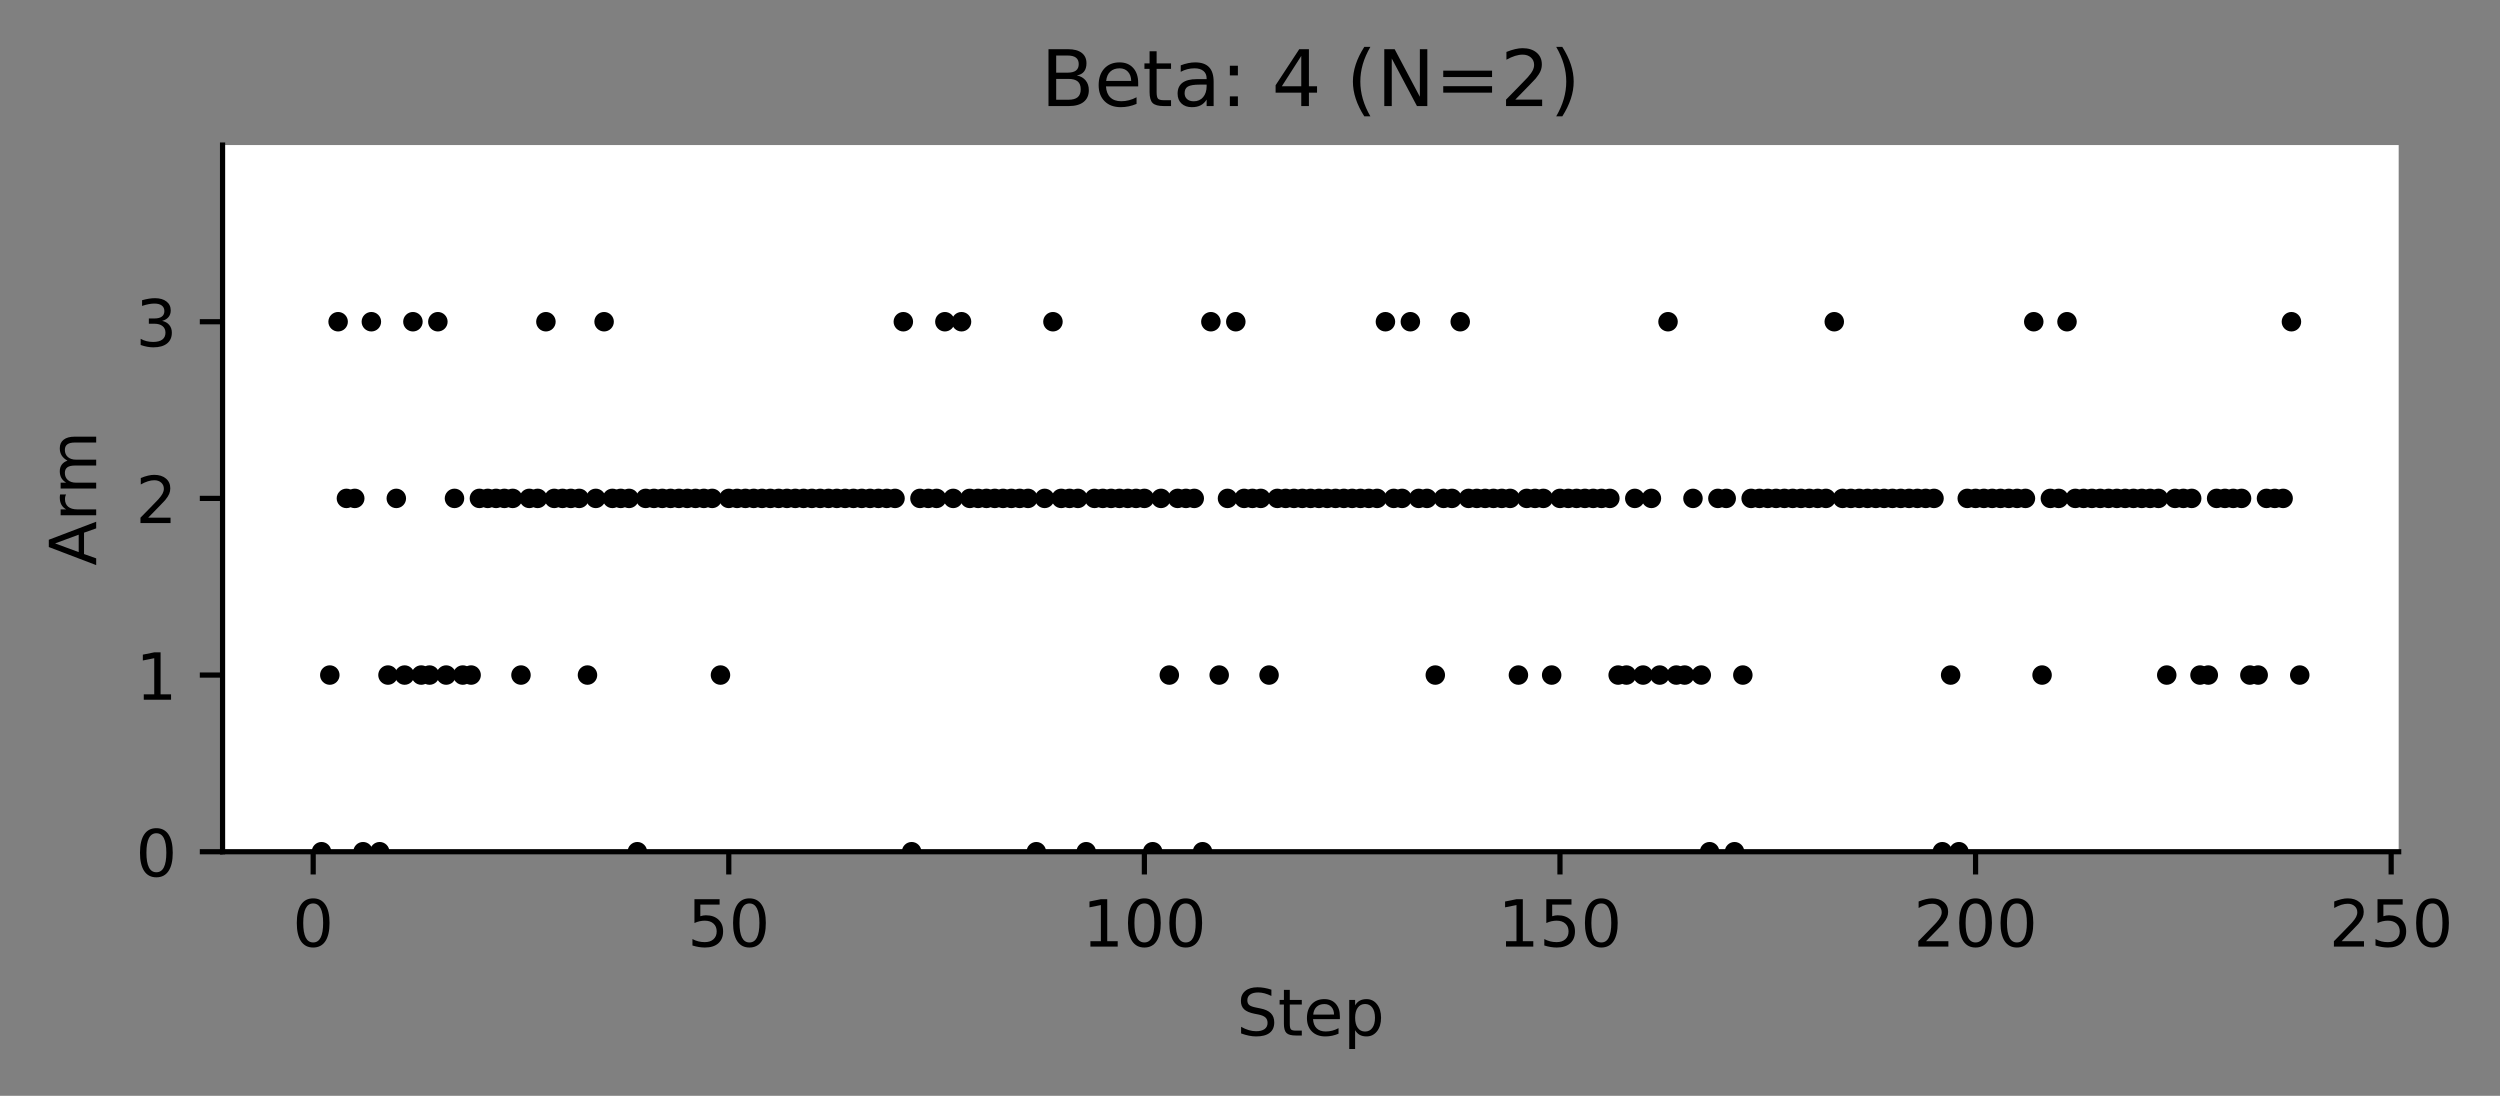 <?xml version="1.0" encoding="utf-8" standalone="no"?>
<!DOCTYPE svg PUBLIC "-//W3C//DTD SVG 1.1//EN"
  "http://www.w3.org/Graphics/SVG/1.1/DTD/svg11.dtd">
<!-- Created with matplotlib (https://matplotlib.org/) -->
<svg height="168.594pt" version="1.1" viewBox="0 0 384.629 168.594" width="384.629pt" xmlns="http://www.w3.org/2000/svg" xmlns:xlink="http://www.w3.org/1999/xlink">
 <rect x="0" y="0" width="384.629" height="168.594" fill="#808080" stroke="none"/>
 <defs>
  <style type="text/css">
*{stroke-linecap:butt;stroke-linejoin:round;}
  </style>
 </defs>
 <g id="figure_1">
  <g id="patch_1">
   <path d="M 0 168.594 
L 384.629 168.594 
L 384.629 0 
L 0 0 
z
" style="fill:none;"/>
  </g>
  <g id="axes_1">
   <g id="patch_2">
    <path d="M 34.241 131.038 
L 369.041 131.038 
L 369.041 22.318 
L 34.241 22.318 
z
" style="fill:#ffffff;"/>
   </g>
   <g id="PathCollection_1">
    <defs>
     <path d="M 0 1 
C 0.265 1 0.52 0.895 0.707 0.707 
C 0.895 0.52 1 0.265 1 0 
C 1 -0.265 0.895 -0.52 0.707 -0.707 
C 0.52 -0.895 0.265 -1 0 -1 
C -0.265 -1 -0.52 -0.895 -0.707 -0.707 
C -0.895 -0.52 -1 -0.265 -1 0 
C -1 0.265 -0.895 0.52 -0.707 0.707 
C -0.52 0.895 -0.265 1 0 1 
z
" id="m7b76c754ae" style="stroke:#000000;"/>
    </defs>
    <g clip-path="url(#p892b36b307)">
     <use style="stroke:#000000;" x="49.463" xlink:href="#m7b76c754ae" y="131.038"/>
     <use style="stroke:#000000;" x="50.741" xlink:href="#m7b76c754ae" y="103.858"/>
     <use style="stroke:#000000;" x="52.02" xlink:href="#m7b76c754ae" y="49.498"/>
     <use style="stroke:#000000;" x="53.299" xlink:href="#m7b76c754ae" y="76.678"/>
     <use style="stroke:#000000;" x="54.578" xlink:href="#m7b76c754ae" y="76.678"/>
     <use style="stroke:#000000;" x="55.857" xlink:href="#m7b76c754ae" y="131.038"/>
     <use style="stroke:#000000;" x="57.135" xlink:href="#m7b76c754ae" y="49.498"/>
     <use style="stroke:#000000;" x="58.414" xlink:href="#m7b76c754ae" y="131.038"/>
     <use style="stroke:#000000;" x="59.693" xlink:href="#m7b76c754ae" y="103.858"/>
     <use style="stroke:#000000;" x="60.972" xlink:href="#m7b76c754ae" y="76.678"/>
     <use style="stroke:#000000;" x="62.251" xlink:href="#m7b76c754ae" y="103.858"/>
     <use style="stroke:#000000;" x="63.529" xlink:href="#m7b76c754ae" y="49.498"/>
     <use style="stroke:#000000;" x="64.808" xlink:href="#m7b76c754ae" y="103.858"/>
     <use style="stroke:#000000;" x="66.087" xlink:href="#m7b76c754ae" y="103.858"/>
     <use style="stroke:#000000;" x="67.366" xlink:href="#m7b76c754ae" y="49.498"/>
     <use style="stroke:#000000;" x="68.645" xlink:href="#m7b76c754ae" y="103.858"/>
     <use style="stroke:#000000;" x="69.924" xlink:href="#m7b76c754ae" y="76.678"/>
     <use style="stroke:#000000;" x="71.202" xlink:href="#m7b76c754ae" y="103.858"/>
     <use style="stroke:#000000;" x="72.481" xlink:href="#m7b76c754ae" y="103.858"/>
     <use style="stroke:#000000;" x="73.76" xlink:href="#m7b76c754ae" y="76.678"/>
     <use style="stroke:#000000;" x="75.039" xlink:href="#m7b76c754ae" y="76.678"/>
     <use style="stroke:#000000;" x="76.318" xlink:href="#m7b76c754ae" y="76.678"/>
     <use style="stroke:#000000;" x="77.596" xlink:href="#m7b76c754ae" y="76.678"/>
     <use style="stroke:#000000;" x="78.875" xlink:href="#m7b76c754ae" y="76.678"/>
     <use style="stroke:#000000;" x="80.154" xlink:href="#m7b76c754ae" y="103.858"/>
     <use style="stroke:#000000;" x="81.433" xlink:href="#m7b76c754ae" y="76.678"/>
     <use style="stroke:#000000;" x="82.712" xlink:href="#m7b76c754ae" y="76.678"/>
     <use style="stroke:#000000;" x="83.99" xlink:href="#m7b76c754ae" y="49.498"/>
     <use style="stroke:#000000;" x="85.269" xlink:href="#m7b76c754ae" y="76.678"/>
     <use style="stroke:#000000;" x="86.548" xlink:href="#m7b76c754ae" y="76.678"/>
     <use style="stroke:#000000;" x="87.827" xlink:href="#m7b76c754ae" y="76.678"/>
     <use style="stroke:#000000;" x="89.106" xlink:href="#m7b76c754ae" y="76.678"/>
     <use style="stroke:#000000;" x="90.384" xlink:href="#m7b76c754ae" y="103.858"/>
     <use style="stroke:#000000;" x="91.663" xlink:href="#m7b76c754ae" y="76.678"/>
     <use style="stroke:#000000;" x="92.942" xlink:href="#m7b76c754ae" y="49.498"/>
     <use style="stroke:#000000;" x="94.221" xlink:href="#m7b76c754ae" y="76.678"/>
     <use style="stroke:#000000;" x="95.5" xlink:href="#m7b76c754ae" y="76.678"/>
     <use style="stroke:#000000;" x="96.778" xlink:href="#m7b76c754ae" y="76.678"/>
     <use style="stroke:#000000;" x="98.057" xlink:href="#m7b76c754ae" y="131.038"/>
     <use style="stroke:#000000;" x="99.336" xlink:href="#m7b76c754ae" y="76.678"/>
     <use style="stroke:#000000;" x="100.615" xlink:href="#m7b76c754ae" y="76.678"/>
     <use style="stroke:#000000;" x="101.894" xlink:href="#m7b76c754ae" y="76.678"/>
     <use style="stroke:#000000;" x="103.173" xlink:href="#m7b76c754ae" y="76.678"/>
     <use style="stroke:#000000;" x="104.451" xlink:href="#m7b76c754ae" y="76.678"/>
     <use style="stroke:#000000;" x="105.73" xlink:href="#m7b76c754ae" y="76.678"/>
     <use style="stroke:#000000;" x="107.009" xlink:href="#m7b76c754ae" y="76.678"/>
     <use style="stroke:#000000;" x="108.288" xlink:href="#m7b76c754ae" y="76.678"/>
     <use style="stroke:#000000;" x="109.567" xlink:href="#m7b76c754ae" y="76.678"/>
     <use style="stroke:#000000;" x="110.845" xlink:href="#m7b76c754ae" y="103.858"/>
     <use style="stroke:#000000;" x="112.124" xlink:href="#m7b76c754ae" y="76.678"/>
     <use style="stroke:#000000;" x="113.403" xlink:href="#m7b76c754ae" y="76.678"/>
     <use style="stroke:#000000;" x="114.682" xlink:href="#m7b76c754ae" y="76.678"/>
     <use style="stroke:#000000;" x="115.961" xlink:href="#m7b76c754ae" y="76.678"/>
     <use style="stroke:#000000;" x="117.239" xlink:href="#m7b76c754ae" y="76.678"/>
     <use style="stroke:#000000;" x="118.518" xlink:href="#m7b76c754ae" y="76.678"/>
     <use style="stroke:#000000;" x="119.797" xlink:href="#m7b76c754ae" y="76.678"/>
     <use style="stroke:#000000;" x="121.076" xlink:href="#m7b76c754ae" y="76.678"/>
     <use style="stroke:#000000;" x="122.355" xlink:href="#m7b76c754ae" y="76.678"/>
     <use style="stroke:#000000;" x="123.633" xlink:href="#m7b76c754ae" y="76.678"/>
     <use style="stroke:#000000;" x="124.912" xlink:href="#m7b76c754ae" y="76.678"/>
     <use style="stroke:#000000;" x="126.191" xlink:href="#m7b76c754ae" y="76.678"/>
     <use style="stroke:#000000;" x="127.47" xlink:href="#m7b76c754ae" y="76.678"/>
     <use style="stroke:#000000;" x="128.749" xlink:href="#m7b76c754ae" y="76.678"/>
     <use style="stroke:#000000;" x="130.027" xlink:href="#m7b76c754ae" y="76.678"/>
     <use style="stroke:#000000;" x="131.306" xlink:href="#m7b76c754ae" y="76.678"/>
     <use style="stroke:#000000;" x="132.585" xlink:href="#m7b76c754ae" y="76.678"/>
     <use style="stroke:#000000;" x="133.864" xlink:href="#m7b76c754ae" y="76.678"/>
     <use style="stroke:#000000;" x="135.143" xlink:href="#m7b76c754ae" y="76.678"/>
     <use style="stroke:#000000;" x="136.421" xlink:href="#m7b76c754ae" y="76.678"/>
     <use style="stroke:#000000;" x="137.7" xlink:href="#m7b76c754ae" y="76.678"/>
     <use style="stroke:#000000;" x="138.979" xlink:href="#m7b76c754ae" y="49.498"/>
     <use style="stroke:#000000;" x="140.258" xlink:href="#m7b76c754ae" y="131.038"/>
     <use style="stroke:#000000;" x="141.537" xlink:href="#m7b76c754ae" y="76.678"/>
     <use style="stroke:#000000;" x="142.816" xlink:href="#m7b76c754ae" y="76.678"/>
     <use style="stroke:#000000;" x="144.094" xlink:href="#m7b76c754ae" y="76.678"/>
     <use style="stroke:#000000;" x="145.373" xlink:href="#m7b76c754ae" y="49.498"/>
     <use style="stroke:#000000;" x="146.652" xlink:href="#m7b76c754ae" y="76.678"/>
     <use style="stroke:#000000;" x="147.931" xlink:href="#m7b76c754ae" y="49.498"/>
     <use style="stroke:#000000;" x="149.21" xlink:href="#m7b76c754ae" y="76.678"/>
     <use style="stroke:#000000;" x="150.488" xlink:href="#m7b76c754ae" y="76.678"/>
     <use style="stroke:#000000;" x="151.767" xlink:href="#m7b76c754ae" y="76.678"/>
     <use style="stroke:#000000;" x="153.046" xlink:href="#m7b76c754ae" y="76.678"/>
     <use style="stroke:#000000;" x="154.325" xlink:href="#m7b76c754ae" y="76.678"/>
     <use style="stroke:#000000;" x="155.604" xlink:href="#m7b76c754ae" y="76.678"/>
     <use style="stroke:#000000;" x="156.882" xlink:href="#m7b76c754ae" y="76.678"/>
     <use style="stroke:#000000;" x="158.161" xlink:href="#m7b76c754ae" y="76.678"/>
     <use style="stroke:#000000;" x="159.44" xlink:href="#m7b76c754ae" y="131.038"/>
     <use style="stroke:#000000;" x="160.719" xlink:href="#m7b76c754ae" y="76.678"/>
     <use style="stroke:#000000;" x="161.998" xlink:href="#m7b76c754ae" y="49.498"/>
     <use style="stroke:#000000;" x="163.276" xlink:href="#m7b76c754ae" y="76.678"/>
     <use style="stroke:#000000;" x="164.555" xlink:href="#m7b76c754ae" y="76.678"/>
     <use style="stroke:#000000;" x="165.834" xlink:href="#m7b76c754ae" y="76.678"/>
     <use style="stroke:#000000;" x="167.113" xlink:href="#m7b76c754ae" y="131.038"/>
     <use style="stroke:#000000;" x="168.392" xlink:href="#m7b76c754ae" y="76.678"/>
     <use style="stroke:#000000;" x="169.67" xlink:href="#m7b76c754ae" y="76.678"/>
     <use style="stroke:#000000;" x="170.949" xlink:href="#m7b76c754ae" y="76.678"/>
     <use style="stroke:#000000;" x="172.228" xlink:href="#m7b76c754ae" y="76.678"/>
     <use style="stroke:#000000;" x="173.507" xlink:href="#m7b76c754ae" y="76.678"/>
     <use style="stroke:#000000;" x="174.786" xlink:href="#m7b76c754ae" y="76.678"/>
     <use style="stroke:#000000;" x="176.064" xlink:href="#m7b76c754ae" y="76.678"/>
     <use style="stroke:#000000;" x="177.343" xlink:href="#m7b76c754ae" y="131.038"/>
     <use style="stroke:#000000;" x="178.622" xlink:href="#m7b76c754ae" y="76.678"/>
     <use style="stroke:#000000;" x="179.901" xlink:href="#m7b76c754ae" y="103.858"/>
     <use style="stroke:#000000;" x="181.18" xlink:href="#m7b76c754ae" y="76.678"/>
     <use style="stroke:#000000;" x="182.459" xlink:href="#m7b76c754ae" y="76.678"/>
     <use style="stroke:#000000;" x="183.737" xlink:href="#m7b76c754ae" y="76.678"/>
     <use style="stroke:#000000;" x="185.016" xlink:href="#m7b76c754ae" y="131.038"/>
     <use style="stroke:#000000;" x="186.295" xlink:href="#m7b76c754ae" y="49.498"/>
     <use style="stroke:#000000;" x="187.574" xlink:href="#m7b76c754ae" y="103.858"/>
     <use style="stroke:#000000;" x="188.853" xlink:href="#m7b76c754ae" y="76.678"/>
     <use style="stroke:#000000;" x="190.131" xlink:href="#m7b76c754ae" y="49.498"/>
     <use style="stroke:#000000;" x="191.41" xlink:href="#m7b76c754ae" y="76.678"/>
     <use style="stroke:#000000;" x="192.689" xlink:href="#m7b76c754ae" y="76.678"/>
     <use style="stroke:#000000;" x="193.968" xlink:href="#m7b76c754ae" y="76.678"/>
     <use style="stroke:#000000;" x="195.247" xlink:href="#m7b76c754ae" y="103.858"/>
     <use style="stroke:#000000;" x="196.525" xlink:href="#m7b76c754ae" y="76.678"/>
     <use style="stroke:#000000;" x="197.804" xlink:href="#m7b76c754ae" y="76.678"/>
     <use style="stroke:#000000;" x="199.083" xlink:href="#m7b76c754ae" y="76.678"/>
     <use style="stroke:#000000;" x="200.362" xlink:href="#m7b76c754ae" y="76.678"/>
     <use style="stroke:#000000;" x="201.641" xlink:href="#m7b76c754ae" y="76.678"/>
     <use style="stroke:#000000;" x="202.919" xlink:href="#m7b76c754ae" y="76.678"/>
     <use style="stroke:#000000;" x="204.198" xlink:href="#m7b76c754ae" y="76.678"/>
     <use style="stroke:#000000;" x="205.477" xlink:href="#m7b76c754ae" y="76.678"/>
     <use style="stroke:#000000;" x="206.756" xlink:href="#m7b76c754ae" y="76.678"/>
     <use style="stroke:#000000;" x="208.035" xlink:href="#m7b76c754ae" y="76.678"/>
     <use style="stroke:#000000;" x="209.313" xlink:href="#m7b76c754ae" y="76.678"/>
     <use style="stroke:#000000;" x="210.592" xlink:href="#m7b76c754ae" y="76.678"/>
     <use style="stroke:#000000;" x="211.871" xlink:href="#m7b76c754ae" y="76.678"/>
     <use style="stroke:#000000;" x="213.15" xlink:href="#m7b76c754ae" y="49.498"/>
     <use style="stroke:#000000;" x="214.429" xlink:href="#m7b76c754ae" y="76.678"/>
     <use style="stroke:#000000;" x="215.707" xlink:href="#m7b76c754ae" y="76.678"/>
     <use style="stroke:#000000;" x="216.986" xlink:href="#m7b76c754ae" y="49.498"/>
     <use style="stroke:#000000;" x="218.265" xlink:href="#m7b76c754ae" y="76.678"/>
     <use style="stroke:#000000;" x="219.544" xlink:href="#m7b76c754ae" y="76.678"/>
     <use style="stroke:#000000;" x="220.823" xlink:href="#m7b76c754ae" y="103.858"/>
     <use style="stroke:#000000;" x="222.102" xlink:href="#m7b76c754ae" y="76.678"/>
     <use style="stroke:#000000;" x="223.38" xlink:href="#m7b76c754ae" y="76.678"/>
     <use style="stroke:#000000;" x="224.659" xlink:href="#m7b76c754ae" y="49.498"/>
     <use style="stroke:#000000;" x="225.938" xlink:href="#m7b76c754ae" y="76.678"/>
     <use style="stroke:#000000;" x="227.217" xlink:href="#m7b76c754ae" y="76.678"/>
     <use style="stroke:#000000;" x="228.496" xlink:href="#m7b76c754ae" y="76.678"/>
     <use style="stroke:#000000;" x="229.774" xlink:href="#m7b76c754ae" y="76.678"/>
     <use style="stroke:#000000;" x="231.053" xlink:href="#m7b76c754ae" y="76.678"/>
     <use style="stroke:#000000;" x="232.332" xlink:href="#m7b76c754ae" y="76.678"/>
     <use style="stroke:#000000;" x="233.611" xlink:href="#m7b76c754ae" y="103.858"/>
     <use style="stroke:#000000;" x="234.89" xlink:href="#m7b76c754ae" y="76.678"/>
     <use style="stroke:#000000;" x="236.168" xlink:href="#m7b76c754ae" y="76.678"/>
     <use style="stroke:#000000;" x="237.447" xlink:href="#m7b76c754ae" y="76.678"/>
     <use style="stroke:#000000;" x="238.726" xlink:href="#m7b76c754ae" y="103.858"/>
     <use style="stroke:#000000;" x="240.005" xlink:href="#m7b76c754ae" y="76.678"/>
     <use style="stroke:#000000;" x="241.284" xlink:href="#m7b76c754ae" y="76.678"/>
     <use style="stroke:#000000;" x="242.562" xlink:href="#m7b76c754ae" y="76.678"/>
     <use style="stroke:#000000;" x="243.841" xlink:href="#m7b76c754ae" y="76.678"/>
     <use style="stroke:#000000;" x="245.12" xlink:href="#m7b76c754ae" y="76.678"/>
     <use style="stroke:#000000;" x="246.399" xlink:href="#m7b76c754ae" y="76.678"/>
     <use style="stroke:#000000;" x="247.678" xlink:href="#m7b76c754ae" y="76.678"/>
     <use style="stroke:#000000;" x="248.956" xlink:href="#m7b76c754ae" y="103.858"/>
     <use style="stroke:#000000;" x="250.235" xlink:href="#m7b76c754ae" y="103.858"/>
     <use style="stroke:#000000;" x="251.514" xlink:href="#m7b76c754ae" y="76.678"/>
     <use style="stroke:#000000;" x="252.793" xlink:href="#m7b76c754ae" y="103.858"/>
     <use style="stroke:#000000;" x="254.072" xlink:href="#m7b76c754ae" y="76.678"/>
     <use style="stroke:#000000;" x="255.351" xlink:href="#m7b76c754ae" y="103.858"/>
     <use style="stroke:#000000;" x="256.629" xlink:href="#m7b76c754ae" y="49.498"/>
     <use style="stroke:#000000;" x="257.908" xlink:href="#m7b76c754ae" y="103.858"/>
     <use style="stroke:#000000;" x="259.187" xlink:href="#m7b76c754ae" y="103.858"/>
     <use style="stroke:#000000;" x="260.466" xlink:href="#m7b76c754ae" y="76.678"/>
     <use style="stroke:#000000;" x="261.745" xlink:href="#m7b76c754ae" y="103.858"/>
     <use style="stroke:#000000;" x="263.023" xlink:href="#m7b76c754ae" y="131.038"/>
     <use style="stroke:#000000;" x="264.302" xlink:href="#m7b76c754ae" y="76.678"/>
     <use style="stroke:#000000;" x="265.581" xlink:href="#m7b76c754ae" y="76.678"/>
     <use style="stroke:#000000;" x="266.86" xlink:href="#m7b76c754ae" y="131.038"/>
     <use style="stroke:#000000;" x="268.139" xlink:href="#m7b76c754ae" y="103.858"/>
     <use style="stroke:#000000;" x="269.417" xlink:href="#m7b76c754ae" y="76.678"/>
     <use style="stroke:#000000;" x="270.696" xlink:href="#m7b76c754ae" y="76.678"/>
     <use style="stroke:#000000;" x="271.975" xlink:href="#m7b76c754ae" y="76.678"/>
     <use style="stroke:#000000;" x="273.254" xlink:href="#m7b76c754ae" y="76.678"/>
     <use style="stroke:#000000;" x="274.533" xlink:href="#m7b76c754ae" y="76.678"/>
     <use style="stroke:#000000;" x="275.811" xlink:href="#m7b76c754ae" y="76.678"/>
     <use style="stroke:#000000;" x="277.09" xlink:href="#m7b76c754ae" y="76.678"/>
     <use style="stroke:#000000;" x="278.369" xlink:href="#m7b76c754ae" y="76.678"/>
     <use style="stroke:#000000;" x="279.648" xlink:href="#m7b76c754ae" y="76.678"/>
     <use style="stroke:#000000;" x="280.927" xlink:href="#m7b76c754ae" y="76.678"/>
     <use style="stroke:#000000;" x="282.205" xlink:href="#m7b76c754ae" y="49.498"/>
     <use style="stroke:#000000;" x="283.484" xlink:href="#m7b76c754ae" y="76.678"/>
     <use style="stroke:#000000;" x="284.763" xlink:href="#m7b76c754ae" y="76.678"/>
     <use style="stroke:#000000;" x="286.042" xlink:href="#m7b76c754ae" y="76.678"/>
     <use style="stroke:#000000;" x="287.321" xlink:href="#m7b76c754ae" y="76.678"/>
     <use style="stroke:#000000;" x="288.599" xlink:href="#m7b76c754ae" y="76.678"/>
     <use style="stroke:#000000;" x="289.878" xlink:href="#m7b76c754ae" y="76.678"/>
     <use style="stroke:#000000;" x="291.157" xlink:href="#m7b76c754ae" y="76.678"/>
     <use style="stroke:#000000;" x="292.436" xlink:href="#m7b76c754ae" y="76.678"/>
     <use style="stroke:#000000;" x="293.715" xlink:href="#m7b76c754ae" y="76.678"/>
     <use style="stroke:#000000;" x="294.994" xlink:href="#m7b76c754ae" y="76.678"/>
     <use style="stroke:#000000;" x="296.272" xlink:href="#m7b76c754ae" y="76.678"/>
     <use style="stroke:#000000;" x="297.551" xlink:href="#m7b76c754ae" y="76.678"/>
     <use style="stroke:#000000;" x="298.83" xlink:href="#m7b76c754ae" y="131.038"/>
     <use style="stroke:#000000;" x="300.109" xlink:href="#m7b76c754ae" y="103.858"/>
     <use style="stroke:#000000;" x="301.388" xlink:href="#m7b76c754ae" y="131.038"/>
     <use style="stroke:#000000;" x="302.666" xlink:href="#m7b76c754ae" y="76.678"/>
     <use style="stroke:#000000;" x="303.945" xlink:href="#m7b76c754ae" y="76.678"/>
     <use style="stroke:#000000;" x="305.224" xlink:href="#m7b76c754ae" y="76.678"/>
     <use style="stroke:#000000;" x="306.503" xlink:href="#m7b76c754ae" y="76.678"/>
     <use style="stroke:#000000;" x="307.782" xlink:href="#m7b76c754ae" y="76.678"/>
     <use style="stroke:#000000;" x="309.06" xlink:href="#m7b76c754ae" y="76.678"/>
     <use style="stroke:#000000;" x="310.339" xlink:href="#m7b76c754ae" y="76.678"/>
     <use style="stroke:#000000;" x="311.618" xlink:href="#m7b76c754ae" y="76.678"/>
     <use style="stroke:#000000;" x="312.897" xlink:href="#m7b76c754ae" y="49.498"/>
     <use style="stroke:#000000;" x="314.176" xlink:href="#m7b76c754ae" y="103.858"/>
     <use style="stroke:#000000;" x="315.454" xlink:href="#m7b76c754ae" y="76.678"/>
     <use style="stroke:#000000;" x="316.733" xlink:href="#m7b76c754ae" y="76.678"/>
     <use style="stroke:#000000;" x="318.012" xlink:href="#m7b76c754ae" y="49.498"/>
     <use style="stroke:#000000;" x="319.291" xlink:href="#m7b76c754ae" y="76.678"/>
     <use style="stroke:#000000;" x="320.57" xlink:href="#m7b76c754ae" y="76.678"/>
     <use style="stroke:#000000;" x="321.848" xlink:href="#m7b76c754ae" y="76.678"/>
     <use style="stroke:#000000;" x="323.127" xlink:href="#m7b76c754ae" y="76.678"/>
     <use style="stroke:#000000;" x="324.406" xlink:href="#m7b76c754ae" y="76.678"/>
     <use style="stroke:#000000;" x="325.685" xlink:href="#m7b76c754ae" y="76.678"/>
     <use style="stroke:#000000;" x="326.964" xlink:href="#m7b76c754ae" y="76.678"/>
     <use style="stroke:#000000;" x="328.242" xlink:href="#m7b76c754ae" y="76.678"/>
     <use style="stroke:#000000;" x="329.521" xlink:href="#m7b76c754ae" y="76.678"/>
     <use style="stroke:#000000;" x="330.8" xlink:href="#m7b76c754ae" y="76.678"/>
     <use style="stroke:#000000;" x="332.079" xlink:href="#m7b76c754ae" y="76.678"/>
     <use style="stroke:#000000;" x="333.358" xlink:href="#m7b76c754ae" y="103.858"/>
     <use style="stroke:#000000;" x="334.637" xlink:href="#m7b76c754ae" y="76.678"/>
     <use style="stroke:#000000;" x="335.915" xlink:href="#m7b76c754ae" y="76.678"/>
     <use style="stroke:#000000;" x="337.194" xlink:href="#m7b76c754ae" y="76.678"/>
     <use style="stroke:#000000;" x="338.473" xlink:href="#m7b76c754ae" y="103.858"/>
     <use style="stroke:#000000;" x="339.752" xlink:href="#m7b76c754ae" y="103.858"/>
     <use style="stroke:#000000;" x="341.031" xlink:href="#m7b76c754ae" y="76.678"/>
     <use style="stroke:#000000;" x="342.309" xlink:href="#m7b76c754ae" y="76.678"/>
     <use style="stroke:#000000;" x="343.588" xlink:href="#m7b76c754ae" y="76.678"/>
     <use style="stroke:#000000;" x="344.867" xlink:href="#m7b76c754ae" y="76.678"/>
     <use style="stroke:#000000;" x="346.146" xlink:href="#m7b76c754ae" y="103.858"/>
     <use style="stroke:#000000;" x="347.425" xlink:href="#m7b76c754ae" y="103.858"/>
     <use style="stroke:#000000;" x="348.703" xlink:href="#m7b76c754ae" y="76.678"/>
     <use style="stroke:#000000;" x="349.982" xlink:href="#m7b76c754ae" y="76.678"/>
     <use style="stroke:#000000;" x="351.261" xlink:href="#m7b76c754ae" y="76.678"/>
     <use style="stroke:#000000;" x="352.54" xlink:href="#m7b76c754ae" y="49.498"/>
     <use style="stroke:#000000;" x="353.819" xlink:href="#m7b76c754ae" y="103.858"/>
    </g>
   </g>
   <g id="matplotlib.axis_1">
    <g id="xtick_1">
     <g id="line2d_1">
      <defs>
       <path d="M 0 0 
L 0 3.5 
" id="maee9f6b6ba" style="stroke:#000000;stroke-width:0.8;"/>
      </defs>
      <g>
       <use style="stroke:#000000;stroke-width:0.8;" x="48.184" xlink:href="#maee9f6b6ba" y="131.038"/>
      </g>
     </g>
     <g id="text_1">
      <!-- 0 -->
      <defs>
       <path d="M 31.781 66.406 
Q 24.172 66.406 20.328 58.906 
Q 16.5 51.422 16.5 36.375 
Q 16.5 21.391 20.328 13.891 
Q 24.172 6.391 31.781 6.391 
Q 39.453 6.391 43.281 13.891 
Q 47.125 21.391 47.125 36.375 
Q 47.125 51.422 43.281 58.906 
Q 39.453 66.406 31.781 66.406 
z
M 31.781 74.219 
Q 44.047 74.219 50.516 64.516 
Q 56.984 54.828 56.984 36.375 
Q 56.984 17.969 50.516 8.266 
Q 44.047 -1.422 31.781 -1.422 
Q 19.531 -1.422 13.062 8.266 
Q 6.594 17.969 6.594 36.375 
Q 6.594 54.828 13.062 64.516 
Q 19.531 74.219 31.781 74.219 
z
" id="DejaVuSans-48"/>
      </defs>
      <g transform="translate(45.003 145.637)scale(0.1 -0.1)">
       <use xlink:href="#DejaVuSans-48"/>
      </g>
     </g>
    </g>
    <g id="xtick_2">
     <g id="line2d_2">
      <g>
       <use style="stroke:#000000;stroke-width:0.8;" x="112.124" xlink:href="#maee9f6b6ba" y="131.038"/>
      </g>
     </g>
     <g id="text_2">
      <!-- 50 -->
      <defs>
       <path d="M 10.797 72.906 
L 49.516 72.906 
L 49.516 64.594 
L 19.828 64.594 
L 19.828 46.734 
Q 21.969 47.469 24.109 47.828 
Q 26.266 48.188 28.422 48.188 
Q 40.625 48.188 47.75 41.5 
Q 54.891 34.812 54.891 23.391 
Q 54.891 11.625 47.562 5.094 
Q 40.234 -1.422 26.906 -1.422 
Q 22.312 -1.422 17.547 -0.641 
Q 12.797 0.141 7.719 1.703 
L 7.719 11.625 
Q 12.109 9.234 16.797 8.062 
Q 21.484 6.891 26.703 6.891 
Q 35.156 6.891 40.078 11.328 
Q 45.016 15.766 45.016 23.391 
Q 45.016 31 40.078 35.438 
Q 35.156 39.891 26.703 39.891 
Q 22.75 39.891 18.812 39.016 
Q 14.891 38.141 10.797 36.281 
z
" id="DejaVuSans-53"/>
      </defs>
      <g transform="translate(105.762 145.637)scale(0.1 -0.1)">
       <use xlink:href="#DejaVuSans-53"/>
       <use x="63.623" xlink:href="#DejaVuSans-48"/>
      </g>
     </g>
    </g>
    <g id="xtick_3">
     <g id="line2d_3">
      <g>
       <use style="stroke:#000000;stroke-width:0.8;" x="176.064" xlink:href="#maee9f6b6ba" y="131.038"/>
      </g>
     </g>
     <g id="text_3">
      <!-- 100 -->
      <defs>
       <path d="M 12.406 8.297 
L 28.516 8.297 
L 28.516 63.922 
L 10.984 60.406 
L 10.984 69.391 
L 28.422 72.906 
L 38.281 72.906 
L 38.281 8.297 
L 54.391 8.297 
L 54.391 0 
L 12.406 0 
z
" id="DejaVuSans-49"/>
      </defs>
      <g transform="translate(166.521 145.637)scale(0.1 -0.1)">
       <use xlink:href="#DejaVuSans-49"/>
       <use x="63.623" xlink:href="#DejaVuSans-48"/>
       <use x="127.246" xlink:href="#DejaVuSans-48"/>
      </g>
     </g>
    </g>
    <g id="xtick_4">
     <g id="line2d_4">
      <g>
       <use style="stroke:#000000;stroke-width:0.8;" x="240.005" xlink:href="#maee9f6b6ba" y="131.038"/>
      </g>
     </g>
     <g id="text_4">
      <!-- 150 -->
      <g transform="translate(230.461 145.637)scale(0.1 -0.1)">
       <use xlink:href="#DejaVuSans-49"/>
       <use x="63.623" xlink:href="#DejaVuSans-53"/>
       <use x="127.246" xlink:href="#DejaVuSans-48"/>
      </g>
     </g>
    </g>
    <g id="xtick_5">
     <g id="line2d_5">
      <g>
       <use style="stroke:#000000;stroke-width:0.8;" x="303.945" xlink:href="#maee9f6b6ba" y="131.038"/>
      </g>
     </g>
     <g id="text_5">
      <!-- 200 -->
      <defs>
       <path d="M 19.188 8.297 
L 53.609 8.297 
L 53.609 0 
L 7.328 0 
L 7.328 8.297 
Q 12.938 14.109 22.625 23.891 
Q 32.328 33.688 34.812 36.531 
Q 39.547 41.844 41.422 45.531 
Q 43.312 49.219 43.312 52.781 
Q 43.312 58.594 39.234 62.25 
Q 35.156 65.922 28.609 65.922 
Q 23.969 65.922 18.812 64.312 
Q 13.672 62.703 7.812 59.422 
L 7.812 69.391 
Q 13.766 71.781 18.938 73 
Q 24.125 74.219 28.422 74.219 
Q 39.75 74.219 46.484 68.547 
Q 53.219 62.891 53.219 53.422 
Q 53.219 48.922 51.531 44.891 
Q 49.859 40.875 45.406 35.406 
Q 44.188 33.984 37.641 27.219 
Q 31.109 20.453 19.188 8.297 
z
" id="DejaVuSans-50"/>
      </defs>
      <g transform="translate(294.401 145.637)scale(0.1 -0.1)">
       <use xlink:href="#DejaVuSans-50"/>
       <use x="63.623" xlink:href="#DejaVuSans-48"/>
       <use x="127.246" xlink:href="#DejaVuSans-48"/>
      </g>
     </g>
    </g>
    <g id="xtick_6">
     <g id="line2d_6">
      <g>
       <use style="stroke:#000000;stroke-width:0.8;" x="367.885" xlink:href="#maee9f6b6ba" y="131.038"/>
      </g>
     </g>
     <g id="text_6">
      <!-- 250 -->
      <g transform="translate(358.342 145.637)scale(0.1 -0.1)">
       <use xlink:href="#DejaVuSans-50"/>
       <use x="63.623" xlink:href="#DejaVuSans-53"/>
       <use x="127.246" xlink:href="#DejaVuSans-48"/>
      </g>
     </g>
    </g>
    <g id="text_7">
     <!-- Step -->
     <defs>
      <path d="M 53.516 70.516 
L 53.516 60.891 
Q 47.906 63.578 42.922 64.891 
Q 37.938 66.219 33.297 66.219 
Q 25.25 66.219 20.875 63.094 
Q 16.5 59.969 16.5 54.203 
Q 16.5 49.359 19.406 46.891 
Q 22.312 44.438 30.422 42.922 
L 36.375 41.703 
Q 47.406 39.594 52.656 34.297 
Q 57.906 29 57.906 20.125 
Q 57.906 9.516 50.797 4.047 
Q 43.703 -1.422 29.984 -1.422 
Q 24.812 -1.422 18.969 -0.25 
Q 13.141 0.922 6.891 3.219 
L 6.891 13.375 
Q 12.891 10.016 18.656 8.297 
Q 24.422 6.594 29.984 6.594 
Q 38.422 6.594 43.016 9.906 
Q 47.609 13.234 47.609 19.391 
Q 47.609 24.75 44.312 27.781 
Q 41.016 30.812 33.5 32.328 
L 27.484 33.5 
Q 16.453 35.688 11.516 40.375 
Q 6.594 45.062 6.594 53.422 
Q 6.594 63.094 13.406 68.656 
Q 20.219 74.219 32.172 74.219 
Q 37.312 74.219 42.625 73.281 
Q 47.953 72.359 53.516 70.516 
z
" id="DejaVuSans-83"/>
      <path d="M 18.312 70.219 
L 18.312 54.688 
L 36.812 54.688 
L 36.812 47.703 
L 18.312 47.703 
L 18.312 18.016 
Q 18.312 11.328 20.141 9.422 
Q 21.969 7.516 27.594 7.516 
L 36.812 7.516 
L 36.812 0 
L 27.594 0 
Q 17.188 0 13.234 3.875 
Q 9.281 7.766 9.281 18.016 
L 9.281 47.703 
L 2.688 47.703 
L 2.688 54.688 
L 9.281 54.688 
L 9.281 70.219 
z
" id="DejaVuSans-116"/>
      <path d="M 56.203 29.594 
L 56.203 25.203 
L 14.891 25.203 
Q 15.484 15.922 20.484 11.062 
Q 25.484 6.203 34.422 6.203 
Q 39.594 6.203 44.453 7.469 
Q 49.312 8.734 54.109 11.281 
L 54.109 2.781 
Q 49.266 0.734 44.188 -0.344 
Q 39.109 -1.422 33.891 -1.422 
Q 20.797 -1.422 13.156 6.188 
Q 5.516 13.812 5.516 26.812 
Q 5.516 40.234 12.766 48.109 
Q 20.016 56 32.328 56 
Q 43.359 56 49.781 48.891 
Q 56.203 41.797 56.203 29.594 
z
M 47.219 32.234 
Q 47.125 39.594 43.094 43.984 
Q 39.062 48.391 32.422 48.391 
Q 24.906 48.391 20.391 44.141 
Q 15.875 39.891 15.188 32.172 
z
" id="DejaVuSans-101"/>
      <path d="M 18.109 8.203 
L 18.109 -20.797 
L 9.078 -20.797 
L 9.078 54.688 
L 18.109 54.688 
L 18.109 46.391 
Q 20.953 51.266 25.266 53.625 
Q 29.594 56 35.594 56 
Q 45.562 56 51.781 48.094 
Q 58.016 40.188 58.016 27.297 
Q 58.016 14.406 51.781 6.484 
Q 45.562 -1.422 35.594 -1.422 
Q 29.594 -1.422 25.266 0.953 
Q 20.953 3.328 18.109 8.203 
z
M 48.688 27.297 
Q 48.688 37.203 44.609 42.844 
Q 40.531 48.484 33.406 48.484 
Q 26.266 48.484 22.188 42.844 
Q 18.109 37.203 18.109 27.297 
Q 18.109 17.391 22.188 11.75 
Q 26.266 6.109 33.406 6.109 
Q 40.531 6.109 44.609 11.75 
Q 48.688 17.391 48.688 27.297 
z
" id="DejaVuSans-112"/>
     </defs>
     <g transform="translate(190.255 159.315)scale(0.1 -0.1)">
      <use xlink:href="#DejaVuSans-83"/>
      <use x="63.477" xlink:href="#DejaVuSans-116"/>
      <use x="102.686" xlink:href="#DejaVuSans-101"/>
      <use x="164.209" xlink:href="#DejaVuSans-112"/>
     </g>
    </g>
   </g>
   <g id="matplotlib.axis_2">
    <g id="ytick_1">
     <g id="line2d_7">
      <defs>
       <path d="M 0 0 
L -3.5 0 
" id="mef058df90a" style="stroke:#000000;stroke-width:0.8;"/>
      </defs>
      <g>
       <use style="stroke:#000000;stroke-width:0.8;" x="34.241" xlink:href="#mef058df90a" y="131.038"/>
      </g>
     </g>
     <g id="text_8">
      <!-- 0 -->
      <g transform="translate(20.878 134.837)scale(0.1 -0.1)">
       <use xlink:href="#DejaVuSans-48"/>
      </g>
     </g>
    </g>
    <g id="ytick_2">
     <g id="line2d_8">
      <g>
       <use style="stroke:#000000;stroke-width:0.8;" x="34.241" xlink:href="#mef058df90a" y="103.858"/>
      </g>
     </g>
     <g id="text_9">
      <!-- 1 -->
      <g transform="translate(20.878 107.657)scale(0.1 -0.1)">
       <use xlink:href="#DejaVuSans-49"/>
      </g>
     </g>
    </g>
    <g id="ytick_3">
     <g id="line2d_9">
      <g>
       <use style="stroke:#000000;stroke-width:0.8;" x="34.241" xlink:href="#mef058df90a" y="76.678"/>
      </g>
     </g>
     <g id="text_10">
      <!-- 2 -->
      <g transform="translate(20.878 80.477)scale(0.1 -0.1)">
       <use xlink:href="#DejaVuSans-50"/>
      </g>
     </g>
    </g>
    <g id="ytick_4">
     <g id="line2d_10">
      <g>
       <use style="stroke:#000000;stroke-width:0.8;" x="34.241" xlink:href="#mef058df90a" y="49.498"/>
      </g>
     </g>
     <g id="text_11">
      <!-- 3 -->
      <defs>
       <path d="M 40.578 39.312 
Q 47.656 37.797 51.625 33 
Q 55.609 28.219 55.609 21.188 
Q 55.609 10.406 48.188 4.484 
Q 40.766 -1.422 27.094 -1.422 
Q 22.516 -1.422 17.656 -0.516 
Q 12.797 0.391 7.625 2.203 
L 7.625 11.719 
Q 11.719 9.328 16.594 8.109 
Q 21.484 6.891 26.812 6.891 
Q 36.078 6.891 40.938 10.547 
Q 45.797 14.203 45.797 21.188 
Q 45.797 27.641 41.281 31.266 
Q 36.766 34.906 28.719 34.906 
L 20.219 34.906 
L 20.219 43.016 
L 29.109 43.016 
Q 36.375 43.016 40.234 45.922 
Q 44.094 48.828 44.094 54.297 
Q 44.094 59.906 40.109 62.906 
Q 36.141 65.922 28.719 65.922 
Q 24.656 65.922 20.016 65.031 
Q 15.375 64.156 9.812 62.312 
L 9.812 71.094 
Q 15.438 72.656 20.344 73.438 
Q 25.25 74.219 29.594 74.219 
Q 40.828 74.219 47.359 69.109 
Q 53.906 64.016 53.906 55.328 
Q 53.906 49.266 50.438 45.094 
Q 46.969 40.922 40.578 39.312 
z
" id="DejaVuSans-51"/>
      </defs>
      <g transform="translate(20.878 53.297)scale(0.1 -0.1)">
       <use xlink:href="#DejaVuSans-51"/>
      </g>
     </g>
    </g>
    <g id="text_12">
     <!-- Arm -->
     <defs>
      <path d="M 34.188 63.188 
L 20.797 26.906 
L 47.609 26.906 
z
M 28.609 72.906 
L 39.797 72.906 
L 67.578 0 
L 57.328 0 
L 50.688 18.703 
L 17.828 18.703 
L 11.188 0 
L 0.781 0 
z
" id="DejaVuSans-65"/>
      <path d="M 41.109 46.297 
Q 39.594 47.172 37.812 47.578 
Q 36.031 48 33.891 48 
Q 26.266 48 22.188 43.047 
Q 18.109 38.094 18.109 28.812 
L 18.109 0 
L 9.078 0 
L 9.078 54.688 
L 18.109 54.688 
L 18.109 46.188 
Q 20.953 51.172 25.484 53.578 
Q 30.031 56 36.531 56 
Q 37.453 56 38.578 55.875 
Q 39.703 55.766 41.062 55.516 
z
" id="DejaVuSans-114"/>
      <path d="M 52 44.188 
Q 55.375 50.25 60.062 53.125 
Q 64.75 56 71.094 56 
Q 79.641 56 84.281 50.016 
Q 88.922 44.047 88.922 33.016 
L 88.922 0 
L 79.891 0 
L 79.891 32.719 
Q 79.891 40.578 77.094 44.375 
Q 74.312 48.188 68.609 48.188 
Q 61.625 48.188 57.562 43.547 
Q 53.516 38.922 53.516 30.906 
L 53.516 0 
L 44.484 0 
L 44.484 32.719 
Q 44.484 40.625 41.703 44.406 
Q 38.922 48.188 33.109 48.188 
Q 26.219 48.188 22.156 43.531 
Q 18.109 38.875 18.109 30.906 
L 18.109 0 
L 9.078 0 
L 9.078 54.688 
L 18.109 54.688 
L 18.109 46.188 
Q 21.188 51.219 25.484 53.609 
Q 29.781 56 35.688 56 
Q 41.656 56 45.828 52.969 
Q 50 49.953 52 44.188 
z
" id="DejaVuSans-109"/>
     </defs>
     <g transform="translate(14.798 87.023)rotate(-90)scale(0.1 -0.1)">
      <use xlink:href="#DejaVuSans-65"/>
      <use x="68.408" xlink:href="#DejaVuSans-114"/>
      <use x="109.506" xlink:href="#DejaVuSans-109"/>
     </g>
    </g>
   </g>
   <g id="patch_3">
    <path d="M 34.241 131.038 
L 34.241 22.318 
" style="fill:none;stroke:#000000;stroke-linecap:square;stroke-linejoin:miter;stroke-width:0.8;"/>
   </g>
   <g id="patch_4">
    <path d="M 34.241 131.038 
L 369.041 131.038 
" style="fill:none;stroke:#000000;stroke-linecap:square;stroke-linejoin:miter;stroke-width:0.8;"/>
   </g>
   <g id="text_13">
    <!-- Beta: 4 (N=2) -->
    <defs>
     <path d="M 19.672 34.812 
L 19.672 8.109 
L 35.5 8.109 
Q 43.453 8.109 47.281 11.406 
Q 51.125 14.703 51.125 21.484 
Q 51.125 28.328 47.281 31.562 
Q 43.453 34.812 35.5 34.812 
z
M 19.672 64.797 
L 19.672 42.828 
L 34.281 42.828 
Q 41.5 42.828 45.031 45.531 
Q 48.578 48.25 48.578 53.812 
Q 48.578 59.328 45.031 62.062 
Q 41.5 64.797 34.281 64.797 
z
M 9.812 72.906 
L 35.016 72.906 
Q 46.297 72.906 52.391 68.219 
Q 58.5 63.531 58.5 54.891 
Q 58.5 48.188 55.375 44.234 
Q 52.25 40.281 46.188 39.312 
Q 53.469 37.75 57.5 32.781 
Q 61.531 27.828 61.531 20.406 
Q 61.531 10.641 54.891 5.312 
Q 48.25 0 35.984 0 
L 9.812 0 
z
" id="DejaVuSans-66"/>
     <path d="M 34.281 27.484 
Q 23.391 27.484 19.188 25 
Q 14.984 22.516 14.984 16.5 
Q 14.984 11.719 18.141 8.906 
Q 21.297 6.109 26.703 6.109 
Q 34.188 6.109 38.703 11.406 
Q 43.219 16.703 43.219 25.484 
L 43.219 27.484 
z
M 52.203 31.203 
L 52.203 0 
L 43.219 0 
L 43.219 8.297 
Q 40.141 3.328 35.547 0.953 
Q 30.953 -1.422 24.312 -1.422 
Q 15.922 -1.422 10.953 3.297 
Q 6 8.016 6 15.922 
Q 6 25.141 12.172 29.828 
Q 18.359 34.516 30.609 34.516 
L 43.219 34.516 
L 43.219 35.406 
Q 43.219 41.609 39.141 45 
Q 35.062 48.391 27.688 48.391 
Q 23 48.391 18.547 47.266 
Q 14.109 46.141 10.016 43.891 
L 10.016 52.203 
Q 14.938 54.109 19.578 55.047 
Q 24.219 56 28.609 56 
Q 40.484 56 46.344 49.844 
Q 52.203 43.703 52.203 31.203 
z
" id="DejaVuSans-97"/>
     <path d="M 11.719 12.406 
L 22.016 12.406 
L 22.016 0 
L 11.719 0 
z
M 11.719 51.703 
L 22.016 51.703 
L 22.016 39.312 
L 11.719 39.312 
z
" id="DejaVuSans-58"/>
     <path id="DejaVuSans-32"/>
     <path d="M 37.797 64.312 
L 12.891 25.391 
L 37.797 25.391 
z
M 35.203 72.906 
L 47.609 72.906 
L 47.609 25.391 
L 58.016 25.391 
L 58.016 17.188 
L 47.609 17.188 
L 47.609 0 
L 37.797 0 
L 37.797 17.188 
L 4.891 17.188 
L 4.891 26.703 
z
" id="DejaVuSans-52"/>
     <path d="M 31 75.875 
Q 24.469 64.656 21.281 53.656 
Q 18.109 42.672 18.109 31.391 
Q 18.109 20.125 21.312 9.062 
Q 24.516 -2 31 -13.188 
L 23.188 -13.188 
Q 15.875 -1.703 12.234 9.375 
Q 8.594 20.453 8.594 31.391 
Q 8.594 42.281 12.203 53.312 
Q 15.828 64.359 23.188 75.875 
z
" id="DejaVuSans-40"/>
     <path d="M 9.812 72.906 
L 23.094 72.906 
L 55.422 11.922 
L 55.422 72.906 
L 64.984 72.906 
L 64.984 0 
L 51.703 0 
L 19.391 60.984 
L 19.391 0 
L 9.812 0 
z
" id="DejaVuSans-78"/>
     <path d="M 10.594 45.406 
L 73.188 45.406 
L 73.188 37.203 
L 10.594 37.203 
z
M 10.594 25.484 
L 73.188 25.484 
L 73.188 17.188 
L 10.594 17.188 
z
" id="DejaVuSans-61"/>
     <path d="M 8.016 75.875 
L 15.828 75.875 
Q 23.141 64.359 26.781 53.312 
Q 30.422 42.281 30.422 31.391 
Q 30.422 20.453 26.781 9.375 
Q 23.141 -1.703 15.828 -13.188 
L 8.016 -13.188 
Q 14.5 -2 17.703 9.062 
Q 20.906 20.125 20.906 31.391 
Q 20.906 42.672 17.703 53.656 
Q 14.5 64.656 8.016 75.875 
z
" id="DejaVuSans-41"/>
    </defs>
    <g transform="translate(160.135 16.318)scale(0.12 -0.12)">
     <use xlink:href="#DejaVuSans-66"/>
     <use x="68.604" xlink:href="#DejaVuSans-101"/>
     <use x="130.127" xlink:href="#DejaVuSans-116"/>
     <use x="169.336" xlink:href="#DejaVuSans-97"/>
     <use x="230.615" xlink:href="#DejaVuSans-58"/>
     <use x="264.307" xlink:href="#DejaVuSans-32"/>
     <use x="296.094" xlink:href="#DejaVuSans-52"/>
     <use x="359.717" xlink:href="#DejaVuSans-32"/>
     <use x="391.504" xlink:href="#DejaVuSans-40"/>
     <use x="430.518" xlink:href="#DejaVuSans-78"/>
     <use x="505.322" xlink:href="#DejaVuSans-61"/>
     <use x="589.111" xlink:href="#DejaVuSans-50"/>
     <use x="652.734" xlink:href="#DejaVuSans-41"/>
    </g>
   </g>
  </g>
 </g>
 <defs>
  <clipPath id="p892b36b307">
   <rect height="108.72" width="334.8" x="34.241" y="22.318"/>
  </clipPath>
 </defs>
</svg>
